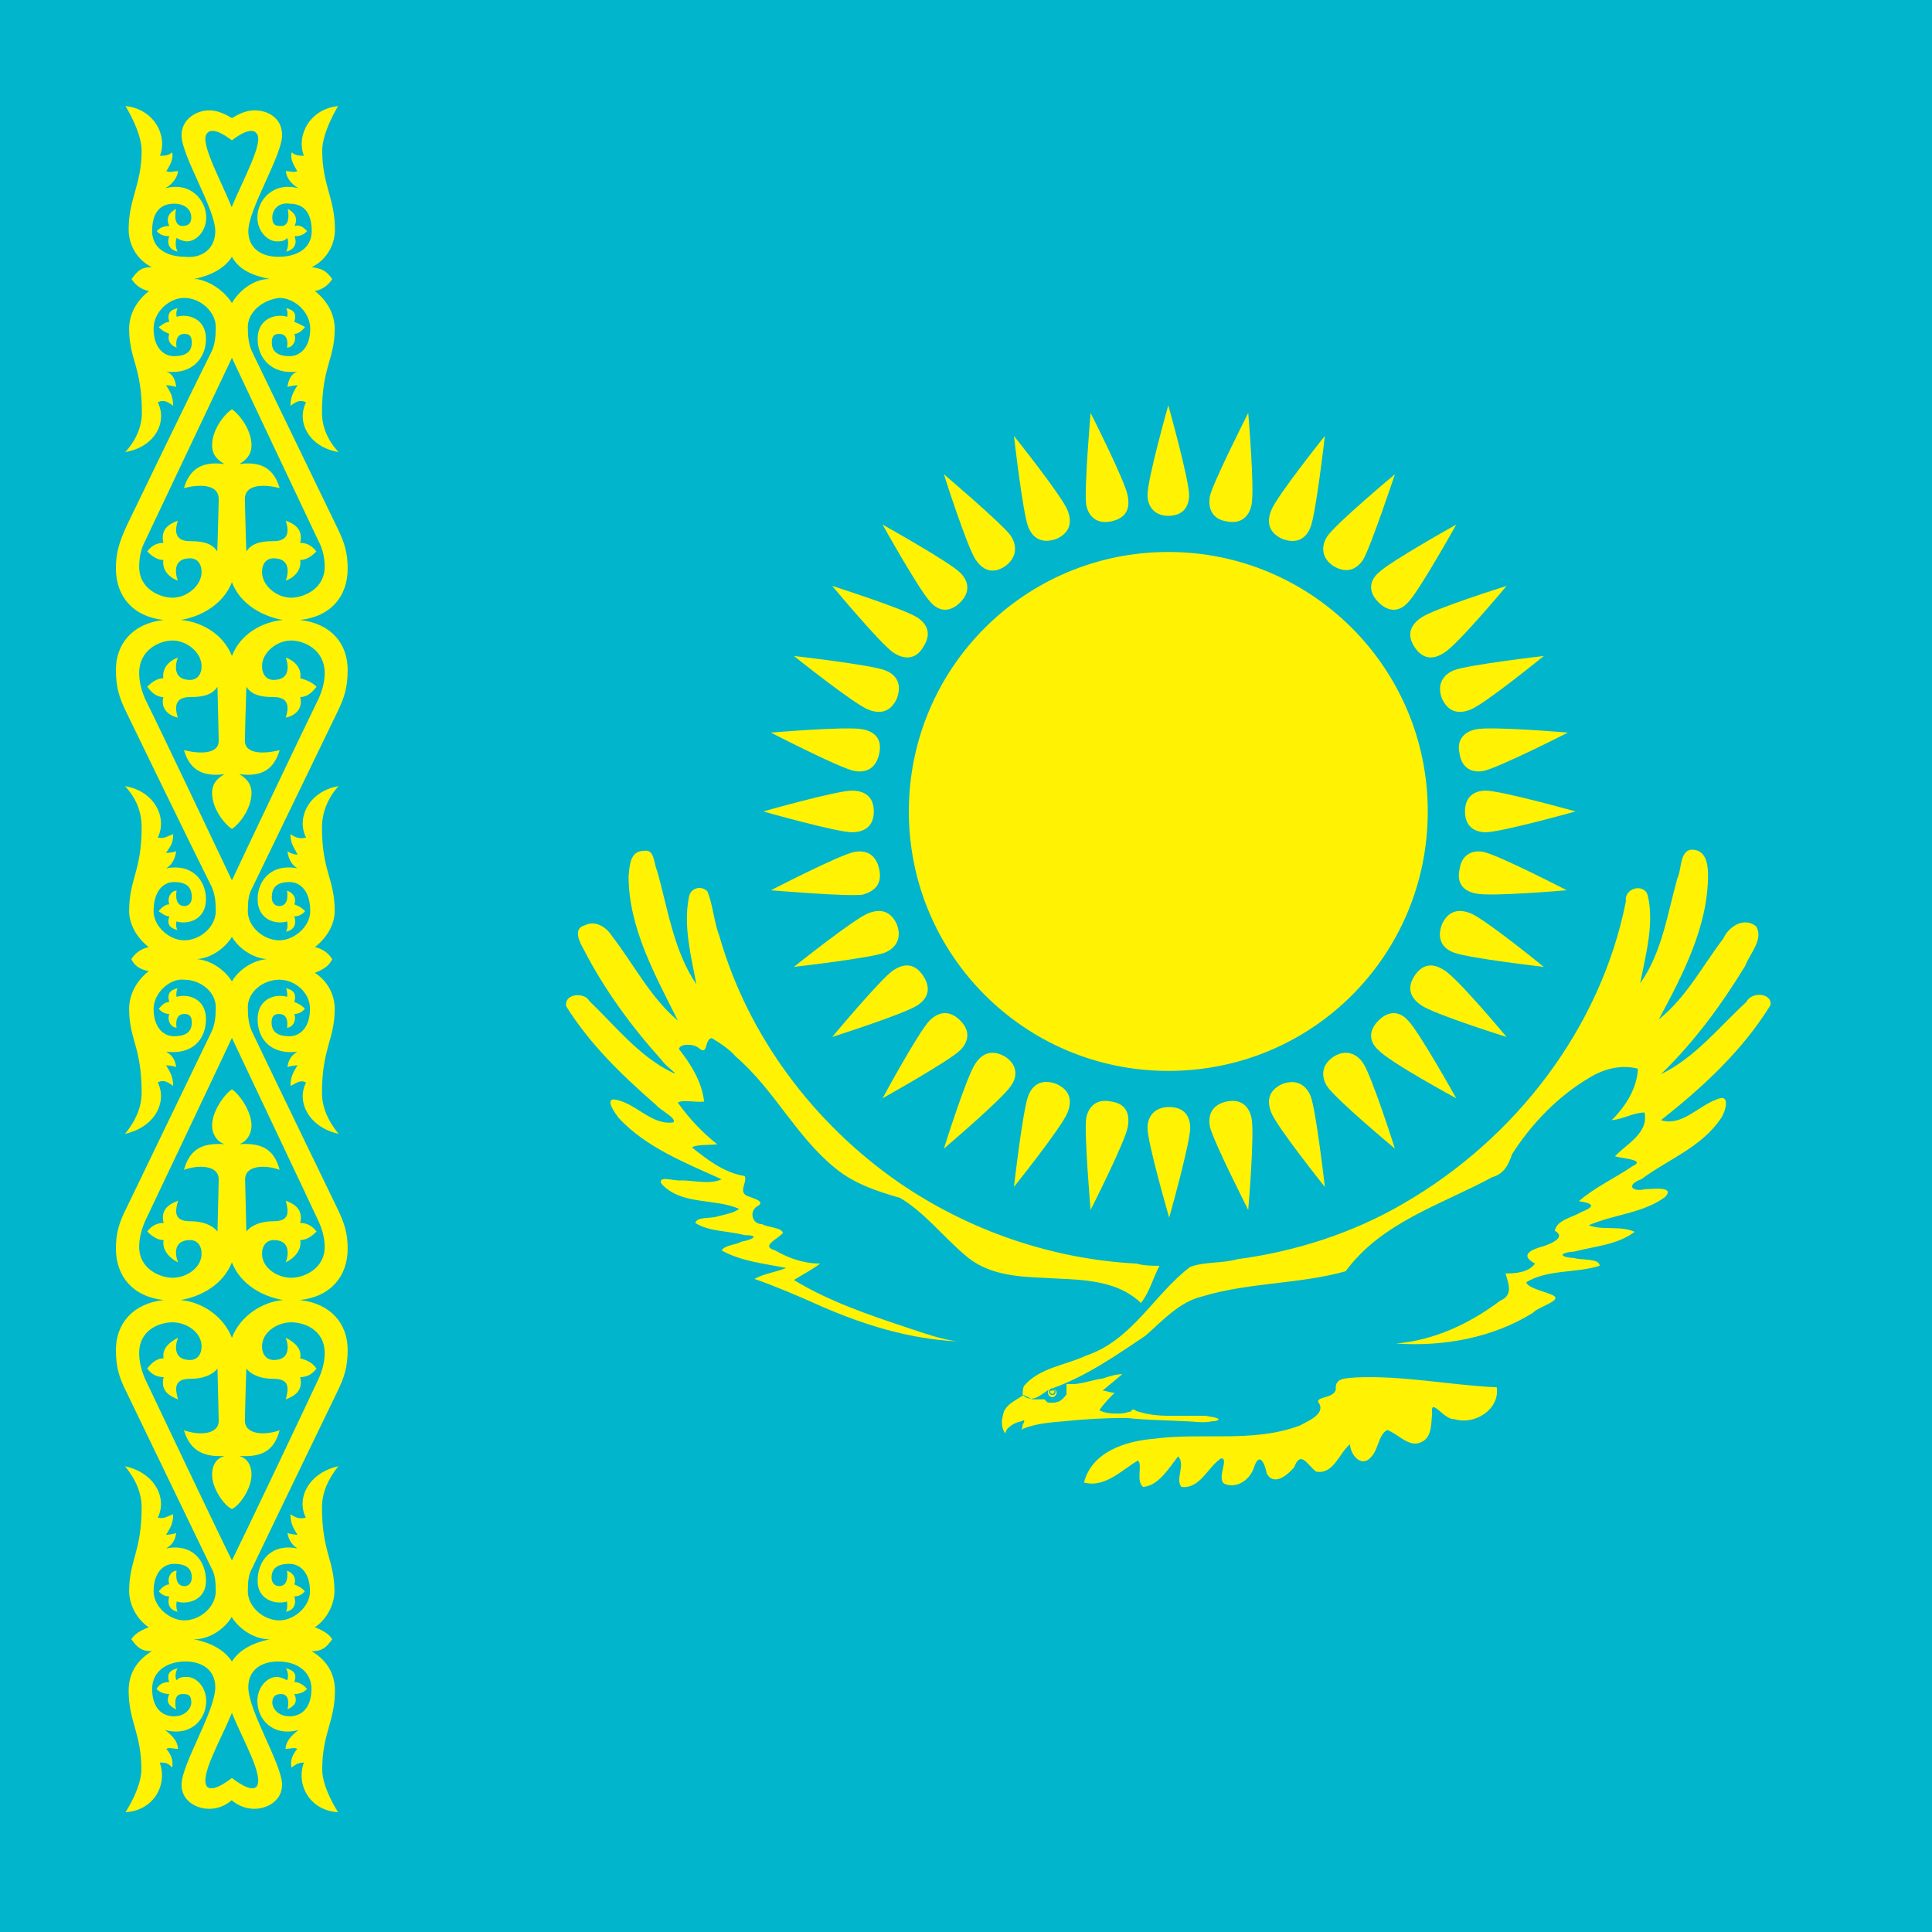<?xml version="1.0"?>
<svg xmlns="http://www.w3.org/2000/svg" xmlns:xlink="http://www.w3.org/1999/xlink" version="1.1" width="360" height="360" viewBox="0 0 360 360">
<!-- Generated by Kreative Vexillo v1.0 -->
<style>
.blue{fill:rgb(0,181,204);}
.buff{fill:rgb(255,227,173);}
.yellow{fill:rgb(255,242,3);}
</style>
<defs>
<path id="emblem" d="M 0.0 0.237 C -0.131 0.237 -0.237 0.131 -0.237 0.0 S -0.131 -0.237 0.0 -0.237 S 0.237 -0.131 0.237 0.0 S 0.132 0.237 0.0 0.237 Z M 0.0 -0.27 C 0.014 -0.27 0.019 -0.279 0.019 -0.289 C 0.019 -0.303 0.0 -0.371 0.0 -0.371 S -0.019 -0.304 -0.019 -0.289 C -0.019 -0.279 -0.013 -0.27 0.0 -0.27 Z M 0.29 -0.019 C 0.28 -0.019 0.271 -0.014 0.271 0.0 C 0.271 0.014 0.28 0.019 0.29 0.019 C 0.304 0.019 0.372 0.0 0.372 0.0 S 0.304 -0.019 0.29 -0.019 Z M -0.019 0.289 C -0.019 0.303 8.000005E-4 0.371 8.000005E-4 0.371 S 0.02 0.303 0.02 0.289 C 0.02 0.279 0.015 0.27 8.000005E-4 0.27 C -0.013 0.27 -0.019 0.279 -0.019 0.289 Z M -0.269 0.0 C -0.269 -0.014 -0.278 -0.019 -0.289 -0.019 C -0.303 -0.019 -0.37 0.0 -0.37 0.0 S -0.303 0.019 -0.289 0.019 C -0.278 0.019 -0.269 0.014 -0.269 0.0 Z M 0.104 -0.249 C 0.117 -0.244 0.126 -0.249 0.13 -0.26 C 0.135 -0.273 0.143 -0.343 0.143 -0.343 S 0.099 -0.288 0.094 -0.275 C 0.09 -0.265 0.091 -0.255 0.104 -0.249 Z M 0.276 0.093 C 0.266 0.089 0.256 0.09 0.25 0.103 C 0.245 0.116 0.25 0.125 0.261 0.129 C 0.274 0.134 0.343 0.142 0.343 0.142 S 0.289 0.098 0.276 0.093 Z M -0.102 0.249 C -0.115 0.244 -0.124 0.249 -0.128 0.26 C -0.133 0.273 -0.141 0.343 -0.141 0.343 S -0.097 0.288 -0.092 0.275 C -0.088 0.265 -0.089 0.255 -0.102 0.249 Z M -0.248 -0.103 C -0.243 -0.116 -0.248 -0.125 -0.259 -0.129 C -0.272 -0.134 -0.342 -0.142 -0.342 -0.142 S -0.287 -0.098 -0.274 -0.093 C -0.264 -0.089 -0.254 -0.09 -0.248 -0.103 Z M 0.192 -0.191 C 0.202 -0.181 0.212 -0.183 0.219 -0.191 C 0.229 -0.201 0.263 -0.262 0.263 -0.262 S 0.202 -0.228 0.192 -0.218 C 0.184 -0.211 0.182 -0.201 0.192 -0.191 Z M 0.219 0.191 C 0.212 0.183 0.202 0.181 0.192 0.191 C 0.182 0.201 0.184 0.211 0.192 0.218 C 0.202 0.229 0.263 0.262 0.263 0.262 S 0.229 0.201 0.219 0.191 Z M -0.19 0.191 C -0.2 0.181 -0.21 0.183 -0.218 0.191 C -0.228 0.201 -0.261 0.262 -0.261 0.262 S -0.2 0.228 -0.19 0.218 C -0.183 0.211 -0.18 0.201 -0.19 0.191 Z M -0.19 -0.191 C -0.18 -0.201 -0.183 -0.211 -0.19 -0.218 C -0.2 -0.228 -0.261 -0.262 -0.261 -0.262 S -0.227 -0.201 -0.217 -0.191 C -0.21 -0.183 -0.2 -0.181 -0.19 -0.191 Z M 0.25 -0.103 C 0.256 -0.09 0.266 -0.089 0.276 -0.093 C 0.289 -0.098 0.343 -0.142 0.343 -0.142 S 0.274 -0.134 0.261 -0.129 C 0.251 -0.125 0.245 -0.116 0.25 -0.103 Z M 0.143 0.343 C 0.143 0.343 0.135 0.273 0.13 0.26 C 0.126 0.25 0.117 0.244 0.104 0.249 C 0.091 0.255 0.09 0.265 0.094 0.275 C 0.099 0.288 0.143 0.343 0.143 0.343 Z M -0.248 0.103 C -0.254 0.09 -0.264 0.089 -0.274 0.093 C -0.287 0.098 -0.342 0.142 -0.342 0.142 S -0.272 0.134 -0.259 0.129 C -0.249 0.125 -0.243 0.116 -0.248 0.103 Z M -0.102 -0.249 C -0.089 -0.255 -0.088 -0.265 -0.092 -0.275 C -0.097 -0.288 -0.141 -0.343 -0.141 -0.343 S -0.133 -0.273 -0.128 -0.26 C -0.124 -0.25 -0.116 -0.244 -0.102 -0.249 Z M 0.053 -0.265 C 0.067 -0.262 0.074 -0.27 0.076 -0.28 C 0.079 -0.294 0.073 -0.364 0.073 -0.364 S 0.041 -0.301 0.038 -0.288 C 0.036 -0.277 0.04 -0.267 0.053 -0.265 Z M 0.288 0.037 C 0.278 0.035 0.268 0.039 0.266 0.053 C 0.263 0.067 0.271 0.073 0.281 0.075 C 0.295 0.078 0.364 0.072 0.364 0.072 S 0.302 0.04 0.288 0.037 Z M -0.075 0.28 C -0.077 0.294 -0.071 0.364 -0.071 0.364 S -0.039 0.301 -0.037 0.288 C -0.035 0.277 -0.038 0.267 -0.052 0.265 C -0.066 0.262 -0.073 0.27 -0.075 0.28 Z M -0.264 -0.053 C -0.261 -0.067 -0.269 -0.073 -0.279 -0.075 C -0.293 -0.078 -0.363 -0.072 -0.363 -0.072 S -0.301 -0.04 -0.287 -0.037 C -0.276 -0.035 -0.267 -0.039 -0.264 -0.053 Z M 0.151 -0.224 C 0.163 -0.217 0.172 -0.221 0.178 -0.23 C 0.185 -0.242 0.207 -0.308 0.207 -0.308 S 0.153 -0.263 0.145 -0.251 C 0.14 -0.243 0.139 -0.232 0.151 -0.224 Z M 0.252 0.145 C 0.243 0.139 0.233 0.138 0.225 0.15 C 0.217 0.162 0.222 0.171 0.231 0.177 C 0.242 0.185 0.309 0.206 0.309 0.206 S 0.264 0.152 0.252 0.145 Z M -0.144 0.251 C -0.138 0.243 -0.137 0.232 -0.149 0.224 C -0.161 0.217 -0.17 0.221 -0.176 0.23 C -0.184 0.241 -0.205 0.308 -0.205 0.308 S -0.152 0.263 -0.144 0.251 Z M -0.251 -0.145 C -0.242 -0.139 -0.231 -0.138 -0.224 -0.15 C -0.216 -0.162 -0.22 -0.171 -0.229 -0.177 C -0.241 -0.185 -0.307 -0.206 -0.307 -0.206 S -0.262 -0.152 -0.251 -0.145 Z M 0.225 -0.15 C 0.233 -0.138 0.243 -0.139 0.252 -0.145 C 0.264 -0.152 0.309 -0.206 0.309 -0.206 S 0.242 -0.185 0.231 -0.177 C 0.222 -0.171 0.217 -0.162 0.225 -0.15 Z M 0.207 0.308 C 0.207 0.308 0.186 0.242 0.178 0.23 C 0.172 0.221 0.162 0.217 0.151 0.224 C 0.139 0.232 0.14 0.243 0.145 0.251 C 0.153 0.263 0.207 0.308 0.207 0.308 Z M -0.224 0.15 C -0.232 0.138 -0.242 0.139 -0.251 0.145 C -0.262 0.152 -0.307 0.206 -0.307 0.206 S -0.241 0.185 -0.229 0.177 C -0.22 0.171 -0.216 0.162 -0.224 0.15 Z M -0.149 -0.224 C -0.138 -0.232 -0.138 -0.243 -0.144 -0.252 C -0.152 -0.263 -0.205 -0.308 -0.205 -0.308 S -0.184 -0.242 -0.176 -0.23 C -0.17 -0.221 -0.161 -0.216 -0.149 -0.224 Z M 0.281 -0.075 C 0.271 -0.073 0.263 -0.066 0.266 -0.053 C 0.268 -0.039 0.278 -0.035 0.288 -0.037 C 0.302 -0.04 0.365 -0.072 0.365 -0.072 S 0.295 -0.078 0.281 -0.075 Z M 0.053 0.265 C 0.04 0.268 0.036 0.277 0.038 0.288 C 0.041 0.301 0.073 0.364 0.073 0.364 S 0.079 0.294 0.076 0.28 C 0.074 0.27 0.067 0.262 0.053 0.265 Z M -0.264 0.053 C -0.267 0.039 -0.276 0.035 -0.287 0.037 C -0.301 0.04 -0.363 0.072 -0.363 0.072 S -0.293 0.078 -0.279 0.076 C -0.269 0.073 -0.261 0.067 -0.264 0.053 Z M -0.052 -0.265 C -0.038 -0.268 -0.035 -0.277 -0.037 -0.288 C -0.039 -0.301 -0.071 -0.364 -0.071 -0.364 S -0.077 -0.294 -0.075 -0.28 C -0.073 -0.27 -0.066 -0.262 -0.052 -0.265 Z M 0.015 0.557 C 0.023 0.557 0.032 0.559 0.04 0.557 C 0.042 0.557 0.045 0.557 0.046 0.555 C 0.043 0.553 0.038 0.553 0.034 0.552 H 3.9999932E-4 C -0.009 0.552 -0.019 0.551 -0.028 0.548 C -0.03 0.548 -0.032 0.544 -0.034 0.548 C -0.038 0.549 -0.041 0.55 -0.045 0.55 C -0.051 0.55 -0.057 0.55 -0.063 0.547 C -0.059 0.541 -0.054 0.536 -0.049 0.531 C -0.053 0.531 -0.057 0.529 -0.06 0.529 C -0.054 0.524 -0.048 0.519 -0.042 0.514 C -0.048 0.514 -0.054 0.516 -0.06 0.518 C -0.068 0.519 -0.076 0.522 -0.085 0.523 L -0.088 0.523 L -0.093 0.523 C -0.093 0.524 -0.093 0.526 -0.093 0.527 C -0.093 0.529 -0.093 0.53 -0.093 0.532 C -0.093 0.533 -0.095 0.535 -0.096 0.536 C -0.097 0.537 -0.098 0.538 -0.1 0.539 C -0.101 0.539 -0.103 0.54 -0.104 0.54 C -0.106 0.54 -0.107 0.54 -0.109 0.54 C -0.111 0.54 -0.112 0.538 -0.113 0.537 C -0.115 0.537 -0.117 0.537 -0.118 0.537 C -0.12 0.537 -0.122 0.537 -0.123 0.537 C -0.125 0.537 -0.126 0.536 -0.128 0.535 S -0.131 0.534 -0.132 0.533 C -0.138 0.537 -0.145 0.54 -0.149 0.546 C -0.151 0.549 -0.151 0.552 -0.152 0.556 C -0.152 0.56 -0.152 0.564 -0.149 0.568 C -0.149 0.569 -0.148 0.564 -0.146 0.563 C -0.143 0.56 -0.139 0.558 -0.134 0.557 C -0.131 0.555 -0.131 0.557 -0.133 0.56 C -0.133 0.562 -0.135 0.567 -0.133 0.564 C -0.121 0.559 -0.107 0.558 -0.095 0.557 C -0.076 0.555 -0.057 0.554 -0.038 0.554 C -0.02 0.556 -0.003 0.556 0.015 0.557 Z M 0.45 0.282 C 0.469 0.288 0.484 0.269 0.501 0.263 C 0.514 0.257 0.509 0.274 0.505 0.28 C 0.487 0.307 0.456 0.318 0.432 0.336 C 0.418 0.341 0.423 0.348 0.436 0.345 C 0.442 0.345 0.463 0.342 0.454 0.352 C 0.434 0.367 0.407 0.368 0.384 0.378 C 0.397 0.383 0.413 0.378 0.426 0.384 C 0.41 0.396 0.39 0.397 0.371 0.402 C 0.357 0.403 0.356 0.407 0.371 0.408 C 0.377 0.41 0.394 0.408 0.394 0.415 C 0.372 0.422 0.347 0.418 0.327 0.43 C 0.328 0.435 0.342 0.438 0.349 0.441 C 0.364 0.446 0.338 0.452 0.333 0.458 C 0.296 0.481 0.251 0.489 0.208 0.486 C 0.243 0.483 0.275 0.468 0.303 0.447 C 0.315 0.442 0.311 0.432 0.308 0.422 C 0.318 0.422 0.329 0.421 0.335 0.413 C 0.32 0.405 0.332 0.4 0.343 0.397 C 0.349 0.395 0.364 0.389 0.353 0.383 C 0.355 0.373 0.369 0.371 0.377 0.366 C 0.39 0.361 0.389 0.358 0.375 0.356 C 0.39 0.343 0.408 0.335 0.424 0.324 C 0.437 0.318 0.414 0.317 0.408 0.315 C 0.418 0.304 0.439 0.294 0.435 0.275 C 0.425 0.275 0.416 0.281 0.405 0.282 C 0.418 0.269 0.428 0.253 0.429 0.235 C 0.414 0.231 0.398 0.235 0.385 0.243 C 0.356 0.26 0.332 0.285 0.314 0.313 C 0.311 0.322 0.307 0.331 0.296 0.334 C 0.25 0.359 0.195 0.375 0.162 0.42 C 0.119 0.432 0.074 0.43 0.031 0.443 C 0.01 0.448 -0.005 0.465 -0.021 0.479 C -0.048 0.497 -0.075 0.516 -0.106 0.527 C -0.106 0.527 -0.106 0.527 -0.106 0.527 C -0.106 0.527 -0.106 0.527 -0.106 0.527 C -0.104 0.527 -0.102 0.529 -0.102 0.531 C -0.102 0.533 -0.104 0.535 -0.106 0.535 S -0.11 0.533 -0.11 0.531 C -0.11 0.53 -0.11 0.529 -0.109 0.528 C -0.117 0.533 -0.124 0.541 -0.133 0.533 C -0.133 0.53 -0.133 0.528 -0.132 0.525 C -0.118 0.508 -0.094 0.506 -0.075 0.497 C -0.033 0.483 -0.013 0.441 0.02 0.416 C 0.034 0.411 0.049 0.413 0.063 0.409 C 0.116 0.402 0.169 0.385 0.215 0.358 C 0.317 0.299 0.395 0.198 0.418 0.082 C 0.416 0.07 0.435 0.065 0.438 0.077 C 0.444 0.103 0.436 0.131 0.431 0.157 C 0.451 0.129 0.456 0.093 0.465 0.061 C 0.469 0.053 0.467 0.037 0.477 0.035 C 0.491 0.034 0.493 0.048 0.493 0.058 C 0.493 0.105 0.47 0.149 0.448 0.19 C 0.473 0.17 0.488 0.141 0.507 0.116 C 0.512 0.105 0.526 0.096 0.537 0.105 C 0.544 0.117 0.531 0.13 0.527 0.141 C 0.505 0.177 0.48 0.211 0.45 0.24 C 0.481 0.225 0.503 0.197 0.528 0.174 C 0.533 0.164 0.552 0.166 0.55 0.177 C 0.524 0.219 0.488 0.252 0.45 0.282 Z M -0.106 0.527 C -0.108 0.527 -0.109 0.529 -0.109 0.53 S -0.108 0.533 -0.106 0.533 S -0.103 0.532 -0.103 0.53 S -0.105 0.527 -0.106 0.527 Z M 0.171 0.517 C 0.162 0.518 0.152 0.517 0.153 0.528 C 0.151 0.537 0.132 0.534 0.138 0.541 C 0.143 0.551 0.127 0.557 0.12 0.561 C 0.077 0.577 0.031 0.567 -0.013 0.573 C -0.039 0.575 -0.07 0.585 -0.077 0.613 C -0.058 0.618 -0.043 0.602 -0.028 0.593 C -0.023 0.595 -0.03 0.612 -0.023 0.617 C -0.009 0.616 4.0001236E-4 0.6 0.009 0.589 C 0.016 0.597 0.006 0.61 0.012 0.617 C 0.029 0.619 0.036 0.599 0.048 0.591 C 0.056 0.59 0.044 0.609 0.051 0.614 C 0.062 0.619 0.074 0.611 0.078 0.6 C 0.083 0.584 0.088 0.595 0.09 0.605 C 0.097 0.617 0.11 0.605 0.115 0.599 C 0.121 0.583 0.127 0.597 0.135 0.603 C 0.151 0.606 0.156 0.586 0.166 0.578 C 0.166 0.587 0.176 0.6 0.185 0.59 C 0.192 0.583 0.192 0.569 0.2 0.565 C 0.211 0.569 0.221 0.583 0.233 0.575 V 0.575 C 0.241 0.57 0.24 0.558 0.241 0.55 C 0.239 0.534 0.252 0.556 0.261 0.555 C 0.28 0.561 0.303 0.546 0.3 0.526 C 0.257 0.524 0.214 0.515 0.171 0.517 Z M -0.429 0.216 C -0.42 0.224 -0.424 0.208 -0.417 0.207 C -0.409 0.212 -0.401 0.217 -0.395 0.224 C -0.36 0.254 -0.34 0.297 -0.304 0.326 C -0.287 0.34 -0.266 0.347 -0.245 0.353 C -0.223 0.366 -0.206 0.388 -0.186 0.405 C -0.166 0.423 -0.139 0.425 -0.114 0.426 C -0.084 0.428 -0.049 0.426 -0.025 0.449 C -0.017 0.439 -0.014 0.426 -0.008 0.415 L -0.008 0.415 C -0.015 0.415 -0.022 0.415 -0.029 0.413 C -0.106 0.409 -0.182 0.383 -0.246 0.339 C -0.324 0.285 -0.384 0.205 -0.41 0.114 C -0.415 0.101 -0.416 0.085 -0.421 0.073 C -0.427 0.067 -0.437 0.07 -0.438 0.079 C -0.443 0.105 -0.436 0.132 -0.431 0.158 C -0.452 0.127 -0.457 0.089 -0.467 0.054 C -0.47 0.048 -0.469 0.034 -0.479 0.036 C -0.492 0.036 -0.492 0.05 -0.493 0.059 C -0.493 0.106 -0.469 0.149 -0.448 0.191 C -0.473 0.17 -0.488 0.14 -0.508 0.114 C -0.513 0.106 -0.523 0.099 -0.533 0.104 C -0.544 0.107 -0.538 0.119 -0.534 0.126 C -0.515 0.163 -0.49 0.197 -0.462 0.228 C -0.46 0.232 -0.444 0.243 -0.454 0.238 C -0.484 0.223 -0.505 0.196 -0.529 0.173 C -0.533 0.165 -0.552 0.166 -0.55 0.178 C -0.528 0.213 -0.499 0.241 -0.468 0.268 C -0.464 0.273 -0.449 0.28 -0.452 0.284 C -0.473 0.287 -0.487 0.265 -0.507 0.263 C -0.514 0.264 -0.505 0.276 -0.502 0.28 C -0.477 0.307 -0.441 0.321 -0.408 0.336 C -0.419 0.341 -0.433 0.337 -0.445 0.337 C -0.45 0.338 -0.467 0.332 -0.463 0.34 C -0.445 0.36 -0.415 0.353 -0.392 0.363 C -0.397 0.367 -0.405 0.368 -0.412 0.37 C -0.418 0.372 -0.431 0.37 -0.432 0.376 C -0.419 0.384 -0.402 0.383 -0.387 0.387 C -0.373 0.387 -0.379 0.391 -0.39 0.393 C -0.395 0.396 -0.405 0.396 -0.408 0.401 C -0.39 0.411 -0.369 0.413 -0.349 0.417 C -0.359 0.421 -0.369 0.422 -0.378 0.427 C -0.358 0.434 -0.337 0.443 -0.317 0.452 C -0.278 0.469 -0.236 0.482 -0.193 0.484 C -0.208 0.482 -0.222 0.477 -0.237 0.472 C -0.273 0.46 -0.309 0.448 -0.342 0.428 C -0.334 0.423 -0.326 0.419 -0.318 0.413 C -0.333 0.413 -0.347 0.408 -0.359 0.401 C -0.373 0.397 -0.357 0.391 -0.352 0.385 C -0.353 0.38 -0.366 0.38 -0.371 0.377 C -0.38 0.377 -0.383 0.366 -0.376 0.361 C -0.366 0.356 -0.381 0.353 -0.385 0.351 C -0.393 0.347 -0.384 0.338 -0.387 0.333 C -0.406 0.33 -0.421 0.318 -0.435 0.307 C -0.432 0.304 -0.419 0.305 -0.412 0.304 C -0.426 0.293 -0.438 0.28 -0.448 0.266 C -0.444 0.263 -0.432 0.266 -0.424 0.265 C -0.426 0.247 -0.436 0.231 -0.447 0.217 C -0.446 0.212 -0.434 0.212 -0.429 0.216 Z M -0.106 0.532 C -0.106 0.532 -0.104 0.532 -0.104 0.53 S -0.104 0.529 -0.106 0.529 C -0.106 0.529 -0.108 0.529 -0.108 0.53 S -0.107 0.532 -0.106 0.532 Z"/>
<path id="ornament" d="M 0.904 0.352 C 0.935 0.343 0.947 0.337 0.947 0.327 C 0.947 0.312 0.88 0.3 0.752 0.298 C 0.88 0.296 0.947 0.284 0.947 0.268 C 0.947 0.259 0.935 0.253 0.904 0.244 C 0.904 0.244 0.653 0.17 0.555 0.141 C 0.543 0.137 0.539 0.133 0.539 0.127 C 0.539 0.118 0.602 0.111 0.668 0.11 C 0.728 0.11 0.794 0.118 0.794 0.128 C 0.794 0.139 0.752 0.144 0.71 0.144 C 0.658 0.144 0.637 0.141 0.637 0.136 C 0.637 0.132 0.649 0.131 0.667 0.131 C 0.712 0.131 0.699 0.139 0.699 0.139 C 0.722 0.139 0.74 0.135 0.729 0.131 C 0.746 0.131 0.761 0.129 0.773 0.127 C 0.761 0.126 0.747 0.125 0.729 0.124 C 0.74 0.119 0.726 0.117 0.696 0.116 C 0.702 0.118 0.702 0.119 0.7 0.121 C 0.652 0.119 0.579 0.122 0.579 0.134 C 0.579 0.145 0.636 0.155 0.742 0.153 C 0.717 0.154 0.704 0.158 0.701 0.162 C 0.721 0.161 0.742 0.161 0.742 0.161 C 0.73 0.164 0.713 0.167 0.713 0.173 C 0.733 0.171 0.751 0.169 0.777 0.171 C 0.737 0.182 0.786 0.197 0.91 0.2 C 0.864 0.193 0.842 0.185 0.842 0.177 C 0.842 0.15 0.894 0.146 0.894 0.128 C 0.894 0.12 0.867 0.112 0.813 0.106 C 0.848 0.105 0.871 0.102 0.884 0.099 C 0.884 0.099 0.884 0.099 0.884 0.099 L 0.884 0.099 C 0.859 0.094 0.843 0.093 0.8 0.092 C 0.847 0.089 0.895 0.081 0.895 0.07 C 0.895 0.052 0.843 0.044 0.843 0.024 C 0.843 0.013 0.908 -0.002 0.908 -0.002 C 0.793 -2.9999495E-4 0.736 0.015 0.768 0.027 C 0.75 0.027 0.733 0.027 0.719 0.025 C 0.71 0.028 0.724 0.032 0.741 0.036 C 0.727 0.037 0.716 0.036 0.694 0.036 C 0.696 0.039 0.71 0.043 0.746 0.046 C 0.642 0.042 0.578 0.053 0.578 0.063 C 0.578 0.071 0.619 0.077 0.658 0.077 C 0.67 0.077 0.689 0.077 0.7 0.075 C 0.707 0.077 0.703 0.081 0.696 0.083 C 0.724 0.082 0.743 0.079 0.73 0.074 C 0.752 0.074 0.769 0.073 0.781 0.071 C 0.769 0.069 0.751 0.067 0.73 0.068 C 0.746 0.063 0.728 0.06 0.702 0.058 C 0.702 0.058 0.718 0.068 0.676 0.068 C 0.657 0.068 0.639 0.068 0.639 0.063 C 0.639 0.059 0.661 0.054 0.71 0.055 C 0.76 0.055 0.8 0.059 0.8 0.071 C 0.8 0.081 0.741 0.086 0.664 0.086 C 0.594 0.086 0.541 0.081 0.541 0.071 C 0.541 0.058 0.679 0.027 0.679 0.015 C 0.679 0.005 0.622 4.999973E-4 0.566 4.999973E-4 C 0.53 4.999973E-4 0.498 0.003 0.474 0.005 C 0.45 0.003 0.417 4.999973E-4 0.382 4.999973E-4 C 0.326 4.999973E-4 0.268 0.006 0.268 0.015 C 0.268 0.027 0.406 0.058 0.406 0.071 C 0.406 0.081 0.354 0.087 0.284 0.086 C 0.207 0.086 0.148 0.081 0.148 0.071 C 0.148 0.059 0.188 0.055 0.237 0.055 C 0.287 0.055 0.308 0.059 0.308 0.063 C 0.308 0.067 0.291 0.068 0.272 0.068 C 0.229 0.068 0.246 0.058 0.246 0.058 C 0.22 0.06 0.202 0.063 0.218 0.068 C 0.197 0.068 0.179 0.069 0.167 0.071 C 0.178 0.073 0.196 0.074 0.218 0.074 C 0.205 0.079 0.223 0.082 0.252 0.083 C 0.245 0.081 0.241 0.078 0.248 0.075 C 0.259 0.076 0.277 0.077 0.29 0.077 C 0.329 0.077 0.369 0.071 0.369 0.063 C 0.369 0.053 0.305 0.042 0.202 0.046 C 0.237 0.043 0.252 0.039 0.254 0.036 C 0.231 0.036 0.221 0.037 0.206 0.036 C 0.224 0.032 0.237 0.028 0.229 0.025 C 0.215 0.027 0.198 0.027 0.18 0.027 C 0.212 0.015 0.155 -2.9999577E-4 0.039 -0.002 C 0.039 -0.002 0.105 0.013 0.105 0.024 C 0.105 0.044 0.052 0.052 0.052 0.07 C 0.052 0.081 0.1 0.089 0.147 0.092 C 0.105 0.092 0.089 0.094 0.064 0.099 L 0.064 0.099 C 0.064 0.099 0.064 0.099 0.064 0.099 C 0.077 0.102 0.1 0.105 0.135 0.106 C 0.081 0.112 0.054 0.12 0.054 0.128 C 0.054 0.146 0.106 0.15 0.106 0.177 C 0.106 0.185 0.083 0.193 0.038 0.2 C 0.162 0.197 0.211 0.182 0.171 0.171 C 0.196 0.169 0.215 0.171 0.234 0.173 C 0.234 0.167 0.218 0.164 0.205 0.161 C 0.205 0.161 0.227 0.161 0.246 0.162 C 0.244 0.158 0.231 0.154 0.205 0.153 C 0.312 0.155 0.368 0.145 0.368 0.134 C 0.368 0.122 0.295 0.119 0.248 0.121 C 0.246 0.119 0.246 0.118 0.252 0.116 C 0.222 0.117 0.208 0.119 0.218 0.124 C 0.2 0.124 0.187 0.126 0.175 0.127 C 0.187 0.129 0.202 0.13 0.218 0.131 C 0.208 0.135 0.226 0.138 0.248 0.139 C 0.248 0.139 0.236 0.131 0.28 0.131 C 0.298 0.131 0.31 0.132 0.31 0.136 C 0.31 0.141 0.29 0.144 0.237 0.144 C 0.195 0.144 0.154 0.139 0.154 0.128 C 0.154 0.118 0.219 0.11 0.279 0.11 C 0.345 0.11 0.408 0.118 0.408 0.127 C 0.408 0.133 0.404 0.137 0.392 0.141 C 0.294 0.169 0.044 0.243 0.044 0.243 C 0.012 0.253 0.0 0.259 0.0 0.268 C 0.0 0.284 0.068 0.296 0.195 0.298 C 0.068 0.3 0.0 0.312 0.0 0.327 C 0.0 0.337 0.012 0.343 0.043 0.352 C 0.043 0.352 0.294 0.426 0.392 0.454 C 0.404 0.458 0.408 0.462 0.408 0.468 C 0.408 0.477 0.345 0.485 0.279 0.485 C 0.219 0.485 0.154 0.477 0.154 0.468 C 0.154 0.456 0.195 0.451 0.237 0.451 C 0.29 0.451 0.31 0.454 0.31 0.46 C 0.31 0.463 0.298 0.465 0.28 0.465 C 0.235 0.465 0.248 0.456 0.248 0.456 C 0.226 0.456 0.208 0.46 0.218 0.464 C 0.202 0.464 0.186 0.466 0.174 0.468 C 0.186 0.469 0.2 0.471 0.218 0.471 C 0.207 0.476 0.222 0.478 0.252 0.479 C 0.246 0.478 0.245 0.476 0.247 0.474 C 0.295 0.476 0.368 0.473 0.368 0.461 C 0.368 0.45 0.311 0.44 0.205 0.443 C 0.23 0.441 0.243 0.437 0.246 0.433 C 0.227 0.434 0.205 0.434 0.205 0.434 C 0.217 0.431 0.235 0.429 0.234 0.423 C 0.214 0.424 0.196 0.426 0.171 0.425 C 0.21 0.414 0.162 0.398 0.037 0.395 C 0.083 0.402 0.105 0.41 0.105 0.419 C 0.105 0.445 0.054 0.449 0.054 0.468 C 0.054 0.475 0.081 0.483 0.134 0.489 C 0.099 0.49 0.076 0.493 0.063 0.496 C 0.063 0.496 0.063 0.496 0.063 0.496 C 0.063 0.496 0.063 0.496 0.063 0.496 C 0.076 0.5 0.099 0.502 0.134 0.503 C 0.081 0.509 0.054 0.517 0.054 0.525 C 0.054 0.543 0.105 0.547 0.105 0.574 C 0.105 0.582 0.083 0.59 0.037 0.598 C 0.162 0.594 0.21 0.579 0.171 0.568 C 0.196 0.566 0.214 0.568 0.234 0.57 C 0.234 0.564 0.217 0.561 0.205 0.558 C 0.205 0.558 0.227 0.558 0.246 0.559 C 0.243 0.555 0.23 0.552 0.205 0.55 C 0.311 0.552 0.368 0.543 0.368 0.531 C 0.368 0.519 0.295 0.516 0.248 0.518 C 0.246 0.517 0.246 0.515 0.252 0.513 C 0.222 0.514 0.208 0.516 0.218 0.521 C 0.2 0.521 0.187 0.523 0.175 0.525 C 0.187 0.527 0.202 0.528 0.218 0.528 C 0.208 0.532 0.226 0.536 0.248 0.536 C 0.248 0.536 0.236 0.528 0.28 0.528 C 0.298 0.528 0.31 0.529 0.31 0.533 C 0.31 0.538 0.29 0.541 0.237 0.541 C 0.195 0.541 0.154 0.536 0.154 0.525 C 0.154 0.516 0.219 0.507 0.279 0.508 C 0.345 0.508 0.408 0.515 0.408 0.524 C 0.408 0.53 0.404 0.534 0.392 0.538 C 0.294 0.567 0.044 0.641 0.044 0.641 C 0.012 0.65 3.7252903E-8 0.656 3.7252903E-8 0.665 C 3.7252903E-8 0.681 0.068 0.693 0.195 0.695 C 0.068 0.697 4.4703484E-8 0.709 4.4703484E-8 0.724 C 4.4703484E-8 0.734 0.012 0.74 0.044 0.749 C 0.044 0.749 0.294 0.823 0.392 0.852 C 0.404 0.855 0.408 0.859 0.408 0.865 C 0.408 0.874 0.345 0.882 0.279 0.882 C 0.219 0.882 0.154 0.874 0.154 0.865 C 0.154 0.854 0.195 0.849 0.237 0.849 C 0.29 0.849 0.31 0.852 0.31 0.857 C 0.31 0.86 0.298 0.862 0.28 0.862 C 0.236 0.862 0.248 0.853 0.248 0.853 C 0.226 0.853 0.208 0.857 0.218 0.861 C 0.202 0.861 0.187 0.863 0.175 0.865 C 0.187 0.867 0.2 0.868 0.218 0.868 C 0.208 0.873 0.222 0.876 0.252 0.877 C 0.246 0.875 0.246 0.873 0.248 0.871 C 0.295 0.873 0.368 0.87 0.368 0.859 C 0.368 0.847 0.312 0.837 0.205 0.84 C 0.23 0.838 0.243 0.835 0.246 0.831 C 0.227 0.832 0.205 0.832 0.205 0.832 C 0.217 0.829 0.235 0.826 0.234 0.82 C 0.214 0.821 0.196 0.823 0.171 0.822 C 0.21 0.811 0.162 0.796 0.037 0.792 C 0.083 0.8 0.105 0.808 0.105 0.816 C 0.105 0.842 0.054 0.847 0.054 0.865 C 0.054 0.872 0.081 0.881 0.134 0.886 C 0.099 0.888 0.076 0.89 0.063 0.893 C 0.063 0.893 0.063 0.893 0.063 0.893 L 0.063 0.893 C 0.088 0.898 0.105 0.9 0.147 0.9 C 0.1 0.904 0.052 0.911 0.052 0.923 C 0.052 0.941 0.104 0.948 0.104 0.969 C 0.104 0.98 0.039 0.994 0.039 0.994 C 0.155 0.993 0.212 0.978 0.179 0.965 C 0.198 0.965 0.214 0.965 0.229 0.968 C 0.237 0.964 0.224 0.96 0.206 0.957 C 0.22 0.956 0.231 0.957 0.254 0.957 C 0.252 0.953 0.237 0.95 0.201 0.946 C 0.305 0.95 0.369 0.94 0.369 0.929 C 0.369 0.921 0.329 0.915 0.29 0.915 C 0.277 0.915 0.258 0.915 0.248 0.917 C 0.24 0.915 0.244 0.912 0.252 0.91 C 0.223 0.911 0.205 0.913 0.218 0.918 C 0.196 0.918 0.178 0.919 0.166 0.922 C 0.178 0.924 0.197 0.925 0.218 0.925 C 0.202 0.93 0.22 0.932 0.246 0.934 C 0.246 0.934 0.229 0.925 0.271 0.925 C 0.291 0.925 0.308 0.925 0.308 0.93 C 0.308 0.933 0.286 0.938 0.237 0.938 C 0.188 0.938 0.148 0.933 0.148 0.922 C 0.148 0.912 0.206 0.906 0.284 0.906 C 0.353 0.906 0.406 0.911 0.406 0.921 C 0.406 0.935 0.268 0.966 0.268 0.978 C 0.268 0.987 0.325 0.992 0.382 0.992 C 0.417 0.992 0.449 0.99 0.473 0.987 C 0.498 0.99 0.53 0.992 0.565 0.992 C 0.621 0.992 0.679 0.987 0.679 0.978 C 0.679 0.966 0.541 0.935 0.541 0.921 C 0.541 0.911 0.593 0.906 0.663 0.906 C 0.741 0.906 0.799 0.912 0.799 0.922 C 0.799 0.933 0.759 0.938 0.71 0.938 C 0.66 0.938 0.639 0.933 0.639 0.93 C 0.639 0.926 0.656 0.925 0.675 0.925 C 0.718 0.925 0.701 0.934 0.701 0.934 C 0.727 0.932 0.745 0.93 0.729 0.925 C 0.75 0.925 0.769 0.924 0.781 0.922 C 0.769 0.92 0.751 0.918 0.729 0.918 C 0.742 0.913 0.724 0.911 0.695 0.91 C 0.703 0.912 0.707 0.915 0.699 0.917 C 0.689 0.916 0.67 0.915 0.657 0.915 C 0.618 0.915 0.578 0.921 0.578 0.929 C 0.578 0.94 0.642 0.95 0.746 0.946 C 0.71 0.95 0.695 0.953 0.693 0.957 C 0.716 0.957 0.727 0.956 0.741 0.957 C 0.723 0.96 0.71 0.964 0.718 0.968 C 0.733 0.966 0.749 0.965 0.768 0.965 C 0.735 0.978 0.792 0.993 0.908 0.994 C 0.908 0.994 0.843 0.98 0.843 0.969 C 0.843 0.948 0.895 0.941 0.895 0.923 C 0.895 0.911 0.847 0.904 0.8 0.9 C 0.842 0.9 0.859 0.898 0.884 0.893 L 0.884 0.893 C 0.884 0.893 0.884 0.893 0.884 0.893 C 0.871 0.89 0.848 0.888 0.813 0.886 C 0.866 0.881 0.893 0.872 0.893 0.865 C 0.893 0.847 0.842 0.842 0.842 0.816 C 0.842 0.808 0.864 0.8 0.909 0.792 C 0.785 0.796 0.737 0.811 0.776 0.822 C 0.751 0.823 0.733 0.822 0.713 0.82 C 0.713 0.826 0.729 0.829 0.742 0.832 C 0.742 0.832 0.72 0.832 0.701 0.831 C 0.704 0.834 0.717 0.838 0.742 0.84 C 0.635 0.837 0.579 0.847 0.579 0.859 C 0.579 0.87 0.652 0.873 0.699 0.871 C 0.701 0.873 0.701 0.875 0.695 0.877 C 0.725 0.876 0.739 0.873 0.729 0.868 C 0.747 0.868 0.76 0.867 0.772 0.865 C 0.76 0.863 0.745 0.862 0.729 0.861 C 0.739 0.857 0.721 0.854 0.699 0.853 C 0.699 0.853 0.711 0.862 0.667 0.862 C 0.649 0.862 0.636 0.86 0.636 0.857 C 0.636 0.852 0.657 0.849 0.709 0.849 C 0.752 0.849 0.793 0.854 0.793 0.865 C 0.793 0.874 0.728 0.882 0.668 0.882 C 0.602 0.882 0.539 0.874 0.539 0.865 C 0.539 0.859 0.543 0.855 0.555 0.852 C 0.652 0.823 0.903 0.749 0.903 0.749 C 0.934 0.74 0.947 0.734 0.947 0.724 C 0.947 0.709 0.879 0.697 0.752 0.695 C 0.879 0.693 0.947 0.681 0.947 0.665 C 0.947 0.656 0.934 0.65 0.903 0.641 C 0.903 0.641 0.652 0.567 0.555 0.538 C 0.543 0.534 0.539 0.53 0.539 0.524 C 0.539 0.515 0.602 0.508 0.668 0.508 C 0.728 0.508 0.793 0.515 0.793 0.525 C 0.793 0.536 0.752 0.541 0.709 0.541 C 0.657 0.541 0.636 0.538 0.636 0.533 C 0.636 0.529 0.649 0.528 0.667 0.528 C 0.711 0.528 0.699 0.536 0.699 0.536 C 0.721 0.536 0.739 0.532 0.729 0.528 C 0.745 0.528 0.76 0.527 0.772 0.525 C 0.76 0.523 0.747 0.522 0.729 0.521 C 0.739 0.516 0.725 0.514 0.695 0.513 C 0.701 0.515 0.701 0.517 0.699 0.518 C 0.652 0.516 0.579 0.519 0.579 0.531 C 0.579 0.543 0.636 0.552 0.742 0.55 C 0.717 0.552 0.704 0.555 0.701 0.559 C 0.721 0.558 0.742 0.558 0.742 0.558 C 0.73 0.561 0.713 0.564 0.713 0.57 C 0.733 0.569 0.751 0.566 0.777 0.568 C 0.737 0.579 0.786 0.594 0.91 0.598 C 0.864 0.59 0.842 0.582 0.842 0.574 C 0.842 0.548 0.894 0.543 0.894 0.525 C 0.894 0.517 0.867 0.509 0.813 0.504 C 0.848 0.502 0.871 0.5 0.884 0.496 C 0.884 0.496 0.884 0.496 0.884 0.496 C 0.884 0.496 0.884 0.496 0.884 0.496 C 0.871 0.493 0.848 0.49 0.813 0.489 C 0.867 0.483 0.894 0.475 0.894 0.468 C 0.894 0.449 0.842 0.445 0.842 0.419 C 0.842 0.411 0.864 0.402 0.91 0.395 C 0.786 0.398 0.737 0.414 0.777 0.425 C 0.751 0.426 0.733 0.425 0.713 0.423 C 0.713 0.429 0.73 0.431 0.742 0.435 C 0.742 0.435 0.721 0.435 0.701 0.433 C 0.704 0.437 0.717 0.441 0.742 0.443 C 0.636 0.44 0.579 0.45 0.579 0.461 C 0.579 0.473 0.652 0.476 0.7 0.474 C 0.702 0.476 0.702 0.478 0.695 0.48 C 0.726 0.479 0.74 0.476 0.729 0.471 C 0.747 0.471 0.761 0.47 0.773 0.468 C 0.761 0.466 0.746 0.465 0.729 0.464 C 0.74 0.46 0.721 0.457 0.699 0.456 C 0.699 0.456 0.712 0.465 0.667 0.465 C 0.649 0.465 0.637 0.463 0.637 0.46 C 0.637 0.454 0.658 0.451 0.71 0.451 C 0.752 0.451 0.794 0.456 0.794 0.468 C 0.794 0.477 0.728 0.485 0.668 0.485 C 0.602 0.485 0.539 0.477 0.539 0.468 C 0.539 0.462 0.543 0.458 0.555 0.455 C 0.653 0.426 0.904 0.352 0.904 0.352 Z M 0.474 0.319 C 0.438 0.306 0.348 0.299 0.265 0.298 C 0.348 0.296 0.438 0.289 0.474 0.276 C 0.509 0.289 0.6 0.296 0.683 0.298 C 0.6 0.299 0.509 0.306 0.474 0.319 Z M 0.372 0.014 C 0.398 0.009 0.472 0.018 0.474 0.018 L 0.474 0.018 L 0.474 0.018 L 0.474 0.018 L 0.474 0.018 C 0.475 0.018 0.55 0.009 0.575 0.014 C 0.606 0.019 0.519 0.041 0.473 0.057 C 0.428 0.041 0.341 0.019 0.372 0.014 Z M 0.332 0.099 C 0.328 0.099 0.323 0.099 0.318 0.099 C 0.386 0.097 0.443 0.093 0.474 0.086 C 0.505 0.094 0.562 0.097 0.629 0.099 C 0.625 0.099 0.62 0.099 0.616 0.099 C 0.541 0.1 0.489 0.109 0.474 0.113 C 0.474 0.113 0.474 0.113 0.474 0.113 C 0.474 0.113 0.474 0.113 0.474 0.113 C 0.458 0.109 0.406 0.101 0.332 0.099 Z M 0.095 0.267 C 0.095 0.261 0.104 0.256 0.119 0.252 C 0.192 0.23 0.424 0.16 0.474 0.145 C 0.474 0.145 0.474 0.145 0.474 0.145 C 0.474 0.145 0.474 0.145 0.474 0.145 C 0.523 0.16 0.755 0.23 0.828 0.252 C 0.843 0.256 0.853 0.261 0.853 0.267 C 0.853 0.28 0.766 0.285 0.716 0.285 C 0.657 0.285 0.597 0.278 0.597 0.27 C 0.597 0.265 0.616 0.262 0.644 0.262 C 0.711 0.262 0.707 0.27 0.694 0.275 C 0.735 0.273 0.759 0.268 0.753 0.263 C 0.776 0.263 0.799 0.261 0.819 0.258 C 0.803 0.255 0.783 0.253 0.753 0.253 C 0.766 0.245 0.73 0.242 0.694 0.24 C 0.705 0.245 0.713 0.252 0.644 0.252 C 0.595 0.252 0.556 0.253 0.533 0.258 C 0.531 0.252 0.527 0.228 0.527 0.228 C 0.524 0.218 0.613 0.219 0.669 0.221 C 0.648 0.211 0.604 0.205 0.504 0.207 C 0.528 0.205 0.554 0.202 0.554 0.196 C 0.554 0.187 0.505 0.178 0.474 0.175 L 0.474 0.175 L 0.474 0.175 C 0.442 0.178 0.393 0.187 0.393 0.196 C 0.393 0.202 0.419 0.205 0.444 0.207 C 0.343 0.205 0.299 0.211 0.278 0.221 C 0.334 0.219 0.423 0.218 0.42 0.228 C 0.42 0.228 0.416 0.252 0.414 0.258 C 0.392 0.253 0.352 0.252 0.303 0.252 C 0.235 0.252 0.242 0.245 0.253 0.24 C 0.217 0.242 0.181 0.245 0.194 0.253 C 0.164 0.253 0.144 0.255 0.128 0.258 C 0.148 0.261 0.171 0.263 0.194 0.263 C 0.188 0.268 0.212 0.273 0.253 0.275 C 0.24 0.27 0.236 0.262 0.303 0.262 C 0.331 0.262 0.35 0.265 0.35 0.27 C 0.35 0.278 0.29 0.285 0.231 0.285 C 0.181 0.285 0.095 0.28 0.095 0.267 Z M 0.474 0.673 C 0.509 0.686 0.6 0.693 0.683 0.695 C 0.6 0.696 0.509 0.704 0.474 0.717 C 0.438 0.704 0.348 0.696 0.264 0.695 C 0.348 0.693 0.438 0.686 0.474 0.673 Z M 0.575 0.979 C 0.55 0.983 0.475 0.974 0.474 0.974 L 0.474 0.974 L 0.474 0.974 L 0.474 0.974 L 0.474 0.974 C 0.473 0.974 0.398 0.983 0.372 0.979 C 0.341 0.973 0.428 0.952 0.474 0.936 C 0.519 0.952 0.606 0.973 0.575 0.979 Z M 0.616 0.893 C 0.62 0.893 0.625 0.893 0.629 0.893 C 0.562 0.895 0.505 0.899 0.474 0.906 C 0.442 0.899 0.386 0.895 0.318 0.893 C 0.323 0.893 0.328 0.893 0.332 0.893 C 0.406 0.892 0.458 0.884 0.473 0.88 C 0.473 0.88 0.473 0.88 0.473 0.88 C 0.473 0.88 0.473 0.88 0.473 0.88 C 0.489 0.884 0.541 0.892 0.616 0.893 Z M 0.853 0.726 C 0.853 0.731 0.844 0.736 0.828 0.741 C 0.756 0.763 0.523 0.833 0.474 0.847 C 0.474 0.847 0.474 0.847 0.474 0.847 S 0.474 0.847 0.474 0.847 C 0.425 0.833 0.192 0.763 0.119 0.741 C 0.104 0.736 0.095 0.731 0.095 0.726 C 0.095 0.712 0.182 0.708 0.231 0.708 C 0.29 0.708 0.35 0.714 0.35 0.722 C 0.35 0.727 0.331 0.73 0.303 0.73 C 0.236 0.73 0.24 0.722 0.254 0.717 C 0.212 0.72 0.188 0.724 0.195 0.729 C 0.171 0.729 0.149 0.731 0.128 0.735 C 0.144 0.738 0.164 0.74 0.195 0.74 C 0.181 0.748 0.218 0.751 0.254 0.753 C 0.242 0.747 0.235 0.741 0.303 0.741 C 0.353 0.741 0.392 0.739 0.415 0.735 C 0.416 0.741 0.42 0.765 0.42 0.765 C 0.423 0.774 0.335 0.774 0.278 0.771 C 0.299 0.781 0.343 0.787 0.444 0.786 C 0.419 0.787 0.393 0.79 0.393 0.797 C 0.393 0.805 0.442 0.815 0.474 0.817 L 0.474 0.817 L 0.474 0.817 C 0.506 0.815 0.554 0.805 0.554 0.797 C 0.554 0.79 0.528 0.787 0.504 0.786 C 0.605 0.787 0.648 0.782 0.669 0.771 C 0.613 0.774 0.525 0.774 0.527 0.765 C 0.527 0.765 0.531 0.741 0.533 0.735 C 0.556 0.739 0.595 0.741 0.645 0.741 C 0.713 0.741 0.705 0.747 0.694 0.753 C 0.73 0.751 0.766 0.748 0.753 0.74 C 0.784 0.74 0.803 0.738 0.82 0.735 C 0.799 0.731 0.777 0.73 0.753 0.729 C 0.76 0.724 0.736 0.72 0.694 0.717 C 0.707 0.722 0.711 0.73 0.645 0.73 C 0.617 0.73 0.597 0.727 0.597 0.722 C 0.597 0.714 0.657 0.708 0.717 0.708 C 0.766 0.708 0.853 0.712 0.853 0.726 Z M 0.828 0.649 C 0.844 0.654 0.853 0.659 0.853 0.664 C 0.853 0.677 0.766 0.682 0.717 0.682 C 0.657 0.682 0.597 0.676 0.597 0.668 C 0.597 0.663 0.617 0.66 0.645 0.66 C 0.711 0.66 0.707 0.668 0.694 0.673 C 0.736 0.67 0.76 0.665 0.753 0.66 C 0.777 0.66 0.799 0.658 0.82 0.655 C 0.803 0.652 0.784 0.65 0.753 0.65 C 0.766 0.642 0.73 0.639 0.694 0.637 C 0.705 0.643 0.713 0.649 0.645 0.649 C 0.595 0.649 0.556 0.651 0.533 0.655 C 0.532 0.649 0.528 0.625 0.528 0.625 C 0.525 0.616 0.613 0.616 0.669 0.619 C 0.648 0.608 0.605 0.603 0.504 0.604 C 0.528 0.603 0.554 0.599 0.554 0.593 C 0.554 0.585 0.506 0.575 0.474 0.572 L 0.474 0.572 L 0.474 0.572 C 0.442 0.575 0.393 0.585 0.393 0.593 C 0.393 0.599 0.419 0.603 0.444 0.604 C 0.343 0.603 0.3 0.608 0.278 0.619 C 0.335 0.616 0.423 0.616 0.42 0.625 C 0.42 0.625 0.416 0.649 0.415 0.655 C 0.392 0.651 0.353 0.649 0.303 0.649 C 0.235 0.649 0.242 0.643 0.254 0.637 C 0.218 0.639 0.181 0.642 0.195 0.65 C 0.164 0.65 0.144 0.652 0.128 0.655 C 0.149 0.658 0.171 0.66 0.195 0.66 C 0.188 0.665 0.212 0.67 0.254 0.673 C 0.24 0.668 0.236 0.66 0.303 0.66 C 0.331 0.66 0.35 0.663 0.35 0.668 C 0.35 0.676 0.29 0.682 0.231 0.682 C 0.182 0.682 0.095 0.677 0.095 0.664 C 0.095 0.659 0.104 0.654 0.119 0.649 C 0.192 0.627 0.425 0.557 0.474 0.542 C 0.474 0.542 0.474 0.542 0.474 0.542 S 0.474 0.542 0.474 0.542 C 0.523 0.557 0.756 0.627 0.828 0.649 Z M 0.616 0.496 C 0.618 0.496 0.621 0.496 0.623 0.496 C 0.621 0.496 0.618 0.496 0.616 0.496 C 0.541 0.497 0.489 0.505 0.474 0.509 C 0.474 0.509 0.474 0.509 0.474 0.509 C 0.474 0.509 0.474 0.509 0.474 0.509 C 0.458 0.505 0.406 0.497 0.332 0.496 C 0.33 0.496 0.327 0.496 0.324 0.496 C 0.327 0.496 0.33 0.496 0.332 0.496 C 0.406 0.495 0.458 0.487 0.474 0.483 C 0.474 0.483 0.474 0.483 0.474 0.483 C 0.474 0.483 0.474 0.483 0.474 0.483 C 0.489 0.487 0.541 0.495 0.616 0.496 Z M 0.474 0.45 C 0.474 0.45 0.474 0.45 0.474 0.45 C 0.474 0.45 0.474 0.45 0.474 0.45 C 0.424 0.435 0.192 0.365 0.119 0.344 C 0.104 0.339 0.095 0.334 0.095 0.329 C 0.095 0.315 0.182 0.31 0.231 0.31 C 0.29 0.31 0.35 0.317 0.35 0.325 C 0.35 0.33 0.331 0.333 0.303 0.333 C 0.236 0.333 0.24 0.325 0.253 0.32 C 0.212 0.322 0.188 0.327 0.194 0.332 C 0.171 0.332 0.148 0.334 0.128 0.337 C 0.144 0.34 0.164 0.343 0.194 0.343 C 0.181 0.35 0.218 0.354 0.253 0.355 C 0.242 0.35 0.235 0.343 0.303 0.343 C 0.353 0.343 0.392 0.342 0.415 0.337 C 0.416 0.344 0.42 0.368 0.42 0.368 C 0.423 0.377 0.334 0.376 0.278 0.374 C 0.299 0.384 0.343 0.39 0.444 0.388 C 0.419 0.39 0.393 0.393 0.393 0.399 C 0.393 0.408 0.442 0.417 0.474 0.42 L 0.474 0.42 L 0.474 0.42 C 0.506 0.417 0.554 0.408 0.554 0.399 C 0.554 0.393 0.528 0.39 0.504 0.388 C 0.605 0.39 0.648 0.384 0.669 0.374 C 0.613 0.376 0.524 0.377 0.527 0.368 C 0.527 0.368 0.531 0.344 0.533 0.337 C 0.556 0.342 0.595 0.343 0.644 0.343 C 0.713 0.343 0.705 0.35 0.694 0.355 C 0.73 0.354 0.766 0.35 0.753 0.343 C 0.783 0.343 0.803 0.34 0.82 0.337 C 0.799 0.334 0.776 0.333 0.753 0.332 C 0.76 0.327 0.736 0.322 0.694 0.32 C 0.707 0.325 0.711 0.333 0.644 0.333 C 0.617 0.333 0.597 0.33 0.597 0.325 C 0.597 0.317 0.657 0.31 0.716 0.31 C 0.766 0.31 0.853 0.315 0.853 0.329 C 0.853 0.334 0.844 0.339 0.828 0.344 C 0.756 0.365 0.523 0.435 0.474 0.45 Z"/>
</defs>
<g>
<rect x="0" y="0" width="360" height="360" class="blue"/>
<use xlink:href="#ornament" transform="translate(21.6 20.4) scale(45.6 319.2) rotate(0)" class="yellow"/>
<use xlink:href="#emblem" transform="translate(217.697 151.2) scale(204 204) rotate(0)" class="yellow"/>
</g>
</svg>
